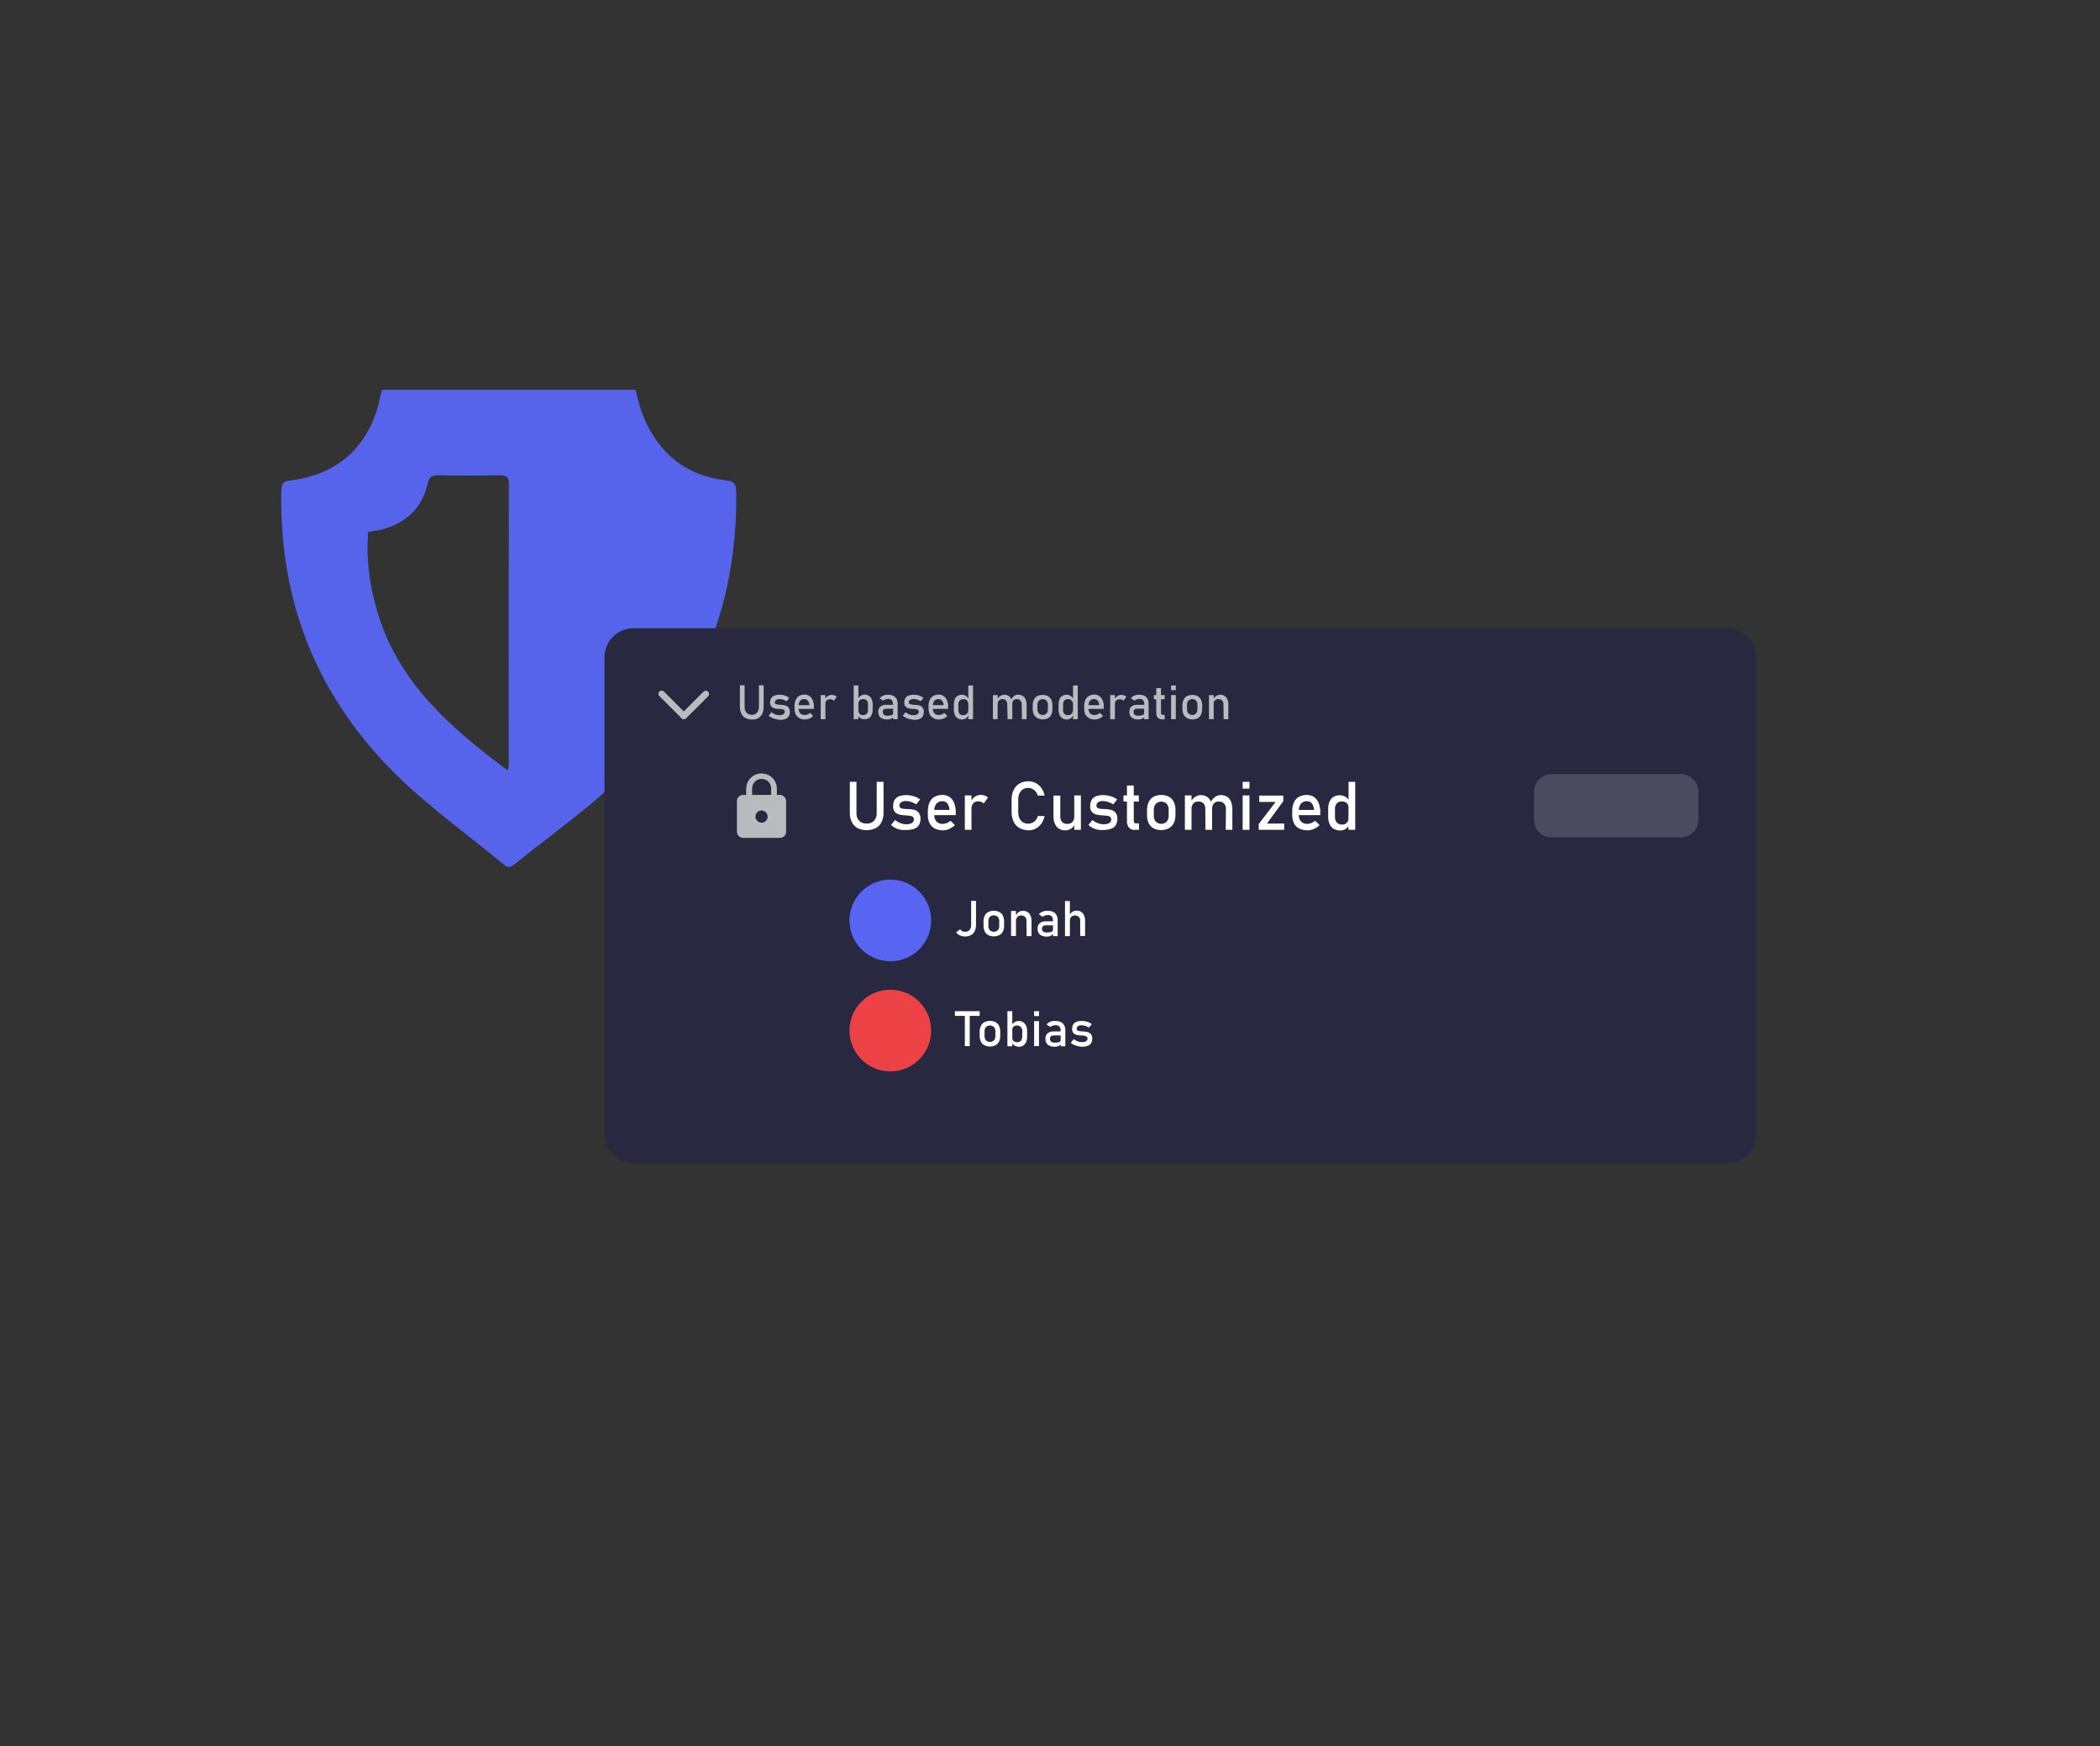<?xml version="1.0" encoding="utf-8"?>
<!-- Generator: Adobe Illustrator 25.0.0, SVG Export Plug-In . SVG Version: 6.00 Build 0)  -->
<svg version="1.1" id="Layer_1" xmlns="http://www.w3.org/2000/svg" xmlns:xlink="http://www.w3.org/1999/xlink" x="0px" y="0px"
	 viewBox="0 0 1203.4 1000.4" style="enable-background:new 0 0 1203.4 1000.4;" xml:space="preserve">
<rect x="0" y="0" width="1203.4" height="1000.4" fill="#333333" stroke="none"/>
<style type="text/css">
	.st0{fill:#5664EC;}
	.st1{fill:#36393F;}
	.st2{fill:#2F3136;}
	.st3{fill:#292841;}
	.st4{fill:#B9BBBE;}
	.st5{fill:#FFFFFF;}
	.st6{fill:#ED4245;}
	.st7{fill:#F6F6F6;}
	.st8{fill:#5865F2;}
	.st9{fill:#57F287;}
	.st10{fill:#FEE75C;}
	.st11{fill:#EB459E;}
	.st12{fill:#4FDC7C;}
	.st13{opacity:0.24;fill:#B9BBBE;enable-background:new    ;}
	.st14{opacity:0.5;fill:#292841;}
	.st15{opacity:0.5;fill:#FFFFFF;}
	.st16{opacity:0.5;fill:#B9BBBE;}
	.st17{opacity:0.5;fill:#ED4245;}
	.st18{opacity:0.5;fill:#5865F2;}
	.st19{fill:#C2905B;}
	.st20{fill:#9FB35B;}
	.st21{fill:#A17548;}
	.st22{enable-background:new    ;}
	.st23{fill:#523C25;}
	.st24{fill:#725333;}
	.st25{fill:#8D663F;}
	.st26{fill:#606060;}
	.st27{fill:none;}
	.st28{opacity:0.43;}
	.st29{opacity:0.24;fill:url(#SVGID_1_);enable-background:new    ;}
</style>
<path class="st0" d="M421.9,281.5c-0.1-4.2-1.1-5.8-5.6-6.3c-23.9-2.7-39.6-16.1-48.2-38.1c-1.7-4.3-2.6-9-3.9-13.8H218.9
	c-0.4,1.4-0.8,2.7-1,4c-5.6,27.7-23.8,44.7-51.9,48c-4.1,0.5-4.7,2.2-4.8,5.8c-1.3,63.1,20.3,117.4,64.8,161.7
	c19.3,19.2,41.8,35.1,62.8,52.6c2.9,2.4,4.7,0.8,6.8-0.9c13-10.3,26.2-20.3,39.1-30.7C392.7,416.9,422.9,356.7,421.9,281.5z
	 M291.5,438c0,0.9-0.2,1.8-0.5,3.4c-33.1-24.6-63-50.6-74.9-91.4c-4.3-14.7-6.4-29.7-5.1-45.3c2.9-0.5,5.5-0.7,8-1.4
	c13.6-3.7,22.8-12.1,26.1-26.1c0.8-3.6,2-5,5.8-4.9c11.9,0.2,23.7,0.2,35.6,0c3.5,0,5.1,0.8,5.1,4.7
	C291.5,330.7,291.5,384.3,291.5,438z"/>
<path class="st3" d="M1006.4,376.5v273.4c0,9.1-7.4,16.6-16.5,16.6c0,0,0,0,0,0H363c-9.1,0-16.6-7.4-16.6-16.6c0,0,0,0,0,0V376.5
	c0-9.1,7.4-16.6,16.6-16.6c0,0,0,0,0,0h626.8C999,360,1006.4,367.4,1006.4,376.5z"/>
<path class="st5" d="M491.4,474.4c-1.4-0.8-2.6-2-3.3-3.5c-0.8-1.7-1.2-3.6-1.1-5.5v-17.5h3.8v17.7c-0.1,1.7,0.4,3.4,1.5,4.6
	c1.1,1.1,2.7,1.7,4.3,1.6c1.6,0.1,3.2-0.5,4.3-1.6c1.1-1.3,1.6-3,1.5-4.6v-17.7h3.9v17.5c0.1,1.9-0.3,3.8-1.1,5.5
	c-0.7,1.5-1.9,2.7-3.3,3.5C498.5,476,494.7,476,491.4,474.4z"/>
<path class="st5" d="M515.8,475.3c-1-0.2-1.9-0.6-2.8-1c-0.9-0.5-1.7-1-2.4-1.7l2.3-2.8c1,0.7,2,1.4,3.2,1.8c1,0.4,2,0.6,3.1,0.6
	c1.2,0.1,2.4-0.2,3.4-0.7c0.7-0.4,1.2-1.3,1.1-2.1c0-0.5-0.2-1.1-0.6-1.4c-0.5-0.3-1-0.6-1.5-0.6c-0.6-0.1-1.5-0.2-2.6-0.3h-0.3
	h-0.3h-0.3c-1.1-0.1-2.2-0.3-3.2-0.6c-0.9-0.3-1.6-0.8-2.2-1.5c-0.7-0.9-1-2.1-0.9-3.2c0-1.2,0.2-2.4,0.8-3.5
	c0.6-0.9,1.5-1.7,2.5-2.1c1.3-0.5,2.8-0.7,4.2-0.7c1,0,2,0.1,2.9,0.3c0.9,0.2,1.8,0.5,2.7,0.8c0.9,0.4,1.7,0.9,2.4,1.4l-2.3,2.8
	c-0.9-0.6-1.9-1.1-2.9-1.4c-0.9-0.3-1.8-0.5-2.8-0.5c-1-0.1-2,0.2-2.9,0.7c-0.7,0.5-1,1.2-1,2c0,0.5,0.2,0.9,0.6,1.2
	c0.4,0.3,0.9,0.5,1.4,0.5c0.6,0.1,1.4,0.2,2.4,0.2c0.1,0,0.2,0,0.2,0h0.3h0.2c0,0,0.1,0,0.1,0c1.2,0.1,2.4,0.2,3.5,0.5
	c1,0.3,1.8,0.9,2.4,1.6c0.7,1,1.1,2.3,1,3.6c0,1.2-0.3,2.4-0.9,3.5c-0.7,1-1.6,1.7-2.7,2.1c-1.5,0.5-3,0.7-4.6,0.7
	C518,475.6,516.9,475.5,515.8,475.3z"/>
<path class="st5" d="M535.6,474.6c-1.3-0.7-2.3-1.7-2.9-3c-0.7-1.5-1.1-3.1-1-4.8v-2.2c0-1.7,0.3-3.4,1-5c0.6-1.3,1.6-2.4,2.8-3.1
	c1.4-0.7,2.9-1.1,4.5-1.1c1.5,0,3,0.4,4.2,1.2c1.2,0.9,2.1,2.1,2.6,3.5c0.6,1.8,1,3.7,0.9,5.6v1.3h-13.2V464h9.6
	c0-1.3-0.5-2.6-1.2-3.7c-0.7-0.9-1.8-1.4-2.9-1.3c-1.3-0.1-2.5,0.5-3.4,1.4c-0.9,1.2-1.3,2.6-1.2,4.1v2.5c-0.1,1.4,0.4,2.7,1.3,3.7
	c1,0.9,2.3,1.4,3.6,1.3c0.8,0,1.6-0.2,2.3-0.5c0.8-0.3,1.5-0.8,2.1-1.3l2.5,2.5c-0.9,0.9-2,1.6-3.3,2.2c-1.1,0.5-2.4,0.8-3.6,0.8
	C538.6,475.7,537,475.3,535.6,474.6z"/>
<path class="st5" d="M552.9,455.7h3.8v19.7h-3.8V455.7z M562.4,459.4c-0.6-0.2-1.2-0.3-1.8-0.3c-1-0.1-2.1,0.3-2.8,1
	c-0.7,0.8-1.1,1.8-1,2.8l-0.4-3.8c0.5-1.1,1.3-2,2.3-2.7c0.9-0.6,2-1,3.2-1c0.8,0,1.6,0.1,2.4,0.4c0.7,0.2,1.3,0.6,1.9,1.1l-2.5,3.4
	C563.4,460,562.9,459.6,562.4,459.4L562.4,459.4z"/>
<path class="st5" d="M584.2,474.4c-1.4-0.8-2.6-2.1-3.3-3.6c-0.8-1.7-1.2-3.5-1.2-5.4v-7.5c0-1.9,0.4-3.7,1.2-5.4
	c0.7-1.5,1.9-2.8,3.3-3.6c1.5-0.9,3.3-1.3,5-1.3c1.5,0,3,0.3,4.3,1c1.3,0.7,2.5,1.7,3.3,2.9c0.9,1.3,1.5,2.7,1.8,4.3h-3.9
	c-0.2-0.8-0.6-1.6-1.2-2.3c-0.5-0.7-1.2-1.2-2-1.6c-1.7-0.8-3.7-0.7-5.3,0.3c-0.9,0.6-1.5,1.3-2,2.3c-0.5,1.1-0.7,2.2-0.7,3.4v7.5
	c0,1.2,0.2,2.3,0.7,3.4c0.4,0.9,1.1,1.7,2,2.3c0.9,0.5,1.9,0.8,2.9,0.8c0.8,0,1.6-0.2,2.4-0.5c0.8-0.3,1.4-0.9,2-1.5
	c0.6-0.7,1-1.5,1.2-2.4h3.9c-0.3,1.5-0.9,3-1.8,4.3c-0.9,1.2-2,2.2-3.3,2.9c-1.3,0.7-2.8,1-4.3,1
	C587.4,475.6,585.7,475.2,584.2,474.4z"/>
<path class="st5" d="M607.6,467.7c-0.1,1.2,0.3,2.3,1,3.2c0.8,0.8,1.9,1.2,3,1.1c1.1,0.1,2.1-0.3,2.9-1c0.7-0.8,1.1-1.8,1-2.8
	l0.3,4.1c-0.4,1-1.1,1.8-2,2.4c-1,0.7-2.1,1-3.3,1c-1.9,0.1-3.8-0.7-5-2.1c-1.3-1.7-1.9-3.8-1.8-5.9v-11.9h3.9L607.6,467.7z
	 M615.6,455.7h3.8v19.7h-3.8V455.7z"/>
<path class="st5" d="M628.9,475.3c-1-0.2-1.9-0.6-2.8-1c-0.9-0.5-1.7-1-2.4-1.7l2.3-2.8c1,0.8,2,1.4,3.2,1.8c1,0.4,2,0.6,3.1,0.6
	c1.2,0.1,2.4-0.2,3.4-0.7c0.7-0.4,1.2-1.3,1.1-2.1c0-0.5-0.2-1.1-0.6-1.4c-0.5-0.3-1-0.6-1.6-0.6c-0.6-0.1-1.5-0.2-2.6-0.3h-0.3
	h-0.3H631c-1.1-0.1-2.2-0.3-3.2-0.6c-0.9-0.3-1.6-0.8-2.2-1.5c-0.7-0.9-1-2.1-0.9-3.2c0-1.2,0.3-2.4,0.8-3.5
	c0.6-0.9,1.5-1.7,2.5-2.1c1.3-0.5,2.8-0.7,4.2-0.7c1,0,2,0.1,2.9,0.3c0.9,0.2,1.8,0.5,2.7,0.8c0.9,0.4,1.7,0.9,2.4,1.4l-2.3,2.8
	c-0.9-0.6-1.9-1.1-2.9-1.4c-0.9-0.3-1.8-0.5-2.8-0.5c-1-0.1-2,0.2-2.9,0.7c-0.7,0.5-1,1.2-1,2c0,0.5,0.2,0.9,0.6,1.2
	c0.4,0.3,0.9,0.5,1.4,0.5c0.6,0.1,1.4,0.2,2.4,0.2c0.1,0,0.2,0,0.2,0h0.3h0.1c0,0,0.1,0,0.1,0c1.2,0.1,2.4,0.2,3.5,0.5
	c1,0.3,1.8,0.9,2.4,1.6c0.7,1,1.1,2.3,1,3.6c0,1.2-0.3,2.4-0.9,3.5c-0.7,1-1.6,1.7-2.7,2.1c-1.5,0.5-3,0.7-4.6,0.7
	C631.1,475.6,630,475.5,628.9,475.3z"/>
<path class="st5" d="M643.8,455.7h8.8v3.5h-8.8V455.7z M646.9,474.1c-0.8-1.1-1.2-2.5-1.1-3.9V450h3.9v20.2c0,0.4,0.1,0.8,0.3,1.1
	c0.2,0.3,0.5,0.4,0.8,0.4h1.9v3.7h-2.2C649.1,475.6,647.8,475.1,646.9,474.1z"/>
<path class="st5" d="M661.1,474.6c-1.2-0.7-2.2-1.7-2.8-2.9c-0.7-1.4-1-3-1-4.6v-3.2c0-1.6,0.3-3.1,1-4.5c0.6-1.3,1.6-2.3,2.8-3
	c2.8-1.3,6-1.3,8.7,0c1.2,0.7,2.2,1.7,2.8,2.9c0.7,1.4,1,3,1,4.5v3.2c0,1.6-0.3,3.1-1,4.6c-0.6,1.2-1.6,2.2-2.8,2.9
	C667.1,475.9,663.9,475.9,661.1,474.6L661.1,474.6z M668.6,470.7c0.8-1,1.2-2.3,1.1-3.5v-3.2c0.1-1.3-0.3-2.5-1.1-3.5
	c-1.7-1.7-4.5-1.7-6.3,0c-0.8,1-1.2,2.3-1.1,3.5v3.2c-0.1,1.3,0.3,2.5,1.1,3.5C664.1,472.4,666.9,472.4,668.6,470.7z"/>
<path class="st5" d="M679,455.7h3.8v19.7H679V455.7z M690.7,463.5c0.1-1.2-0.3-2.3-1-3.2c-0.8-0.8-1.8-1.2-2.9-1.1
	c-1.1-0.1-2.1,0.3-2.9,1c-0.7,0.8-1.1,1.8-1,2.8l-0.4-3.8c0.5-1.1,1.4-2,2.4-2.7c1-0.6,2.1-1,3.2-1c1.2,0,2.5,0.3,3.5,0.9
	c1,0.7,1.8,1.6,2.2,2.7c0.5,1.4,0.8,2.8,0.8,4.3v12h-3.8L690.7,463.5z M702.5,463.5c0.1-1.2-0.3-2.3-1.1-3.2c-0.8-0.8-1.9-1.2-3-1.1
	c-1-0.1-2.1,0.3-2.8,1.1c-0.7,0.9-1.1,2-1,3.1l-0.8-3.8c0.5-1.2,1.4-2.2,2.4-3c1-0.7,2.1-1.1,3.3-1.1c1.3-0.1,2.5,0.3,3.6,0.9
	c1,0.6,1.8,1.6,2.3,2.7c0.5,1.4,0.8,2.8,0.8,4.3v12h-3.8L702.5,463.5z"/>
<path class="st5" d="M712.1,447.9h3.9v3.9h-3.9V447.9z M712.1,455.7h3.9v19.7h-3.9V455.7z"/>
<path class="st5" d="M735.4,459l-9.4,12.8h9.9v3.6h-14.6v-3.3l9.7-12.7h-9.4v-3.6h13.8V459z"/>
<path class="st5" d="M744.4,474.6c-1.3-0.7-2.3-1.7-2.9-3c-0.7-1.5-1-3.1-1-4.8v-2.2c0-1.7,0.3-3.4,1-5c0.6-1.3,1.6-2.4,2.8-3.1
	c1.4-0.7,2.9-1.1,4.5-1.1c1.5,0,3,0.4,4.2,1.2c1.2,0.9,2.1,2.1,2.7,3.5c0.6,1.8,1,3.7,0.9,5.6v1.3h-13.2V464h9.6
	c0-1.3-0.5-2.6-1.2-3.7c-0.7-0.9-1.8-1.4-2.9-1.3c-1.3-0.1-2.5,0.5-3.4,1.4c-0.9,1.2-1.3,2.6-1.2,4.1v2.5c-0.1,1.4,0.4,2.7,1.3,3.7
	c1,0.9,2.3,1.4,3.6,1.3c0.8,0,1.6-0.2,2.3-0.5c0.8-0.3,1.5-0.8,2.1-1.3l2.6,2.5c-0.9,0.9-2.1,1.6-3.3,2.2c-1.1,0.5-2.4,0.8-3.6,0.8
	C747.4,475.7,745.8,475.3,744.4,474.6z"/>
<path class="st5" d="M764.2,474.8c-1-0.6-1.8-1.6-2.3-2.7c-0.6-1.4-0.8-2.8-0.8-4.3v-4.3c0-1.5,0.2-3,0.8-4.3
	c0.5-1.1,1.2-2.1,2.3-2.7c1.1-0.6,2.3-1,3.6-0.9c1.1,0,2.2,0.3,3.2,0.9c1,0.6,1.8,1.5,2.3,2.6l-0.4,4c0-0.7-0.1-1.5-0.5-2.1
	c-0.3-0.6-0.7-1.1-1.3-1.4c-0.6-0.3-1.4-0.5-2.1-0.5c-1.1-0.1-2.2,0.4-3,1.2c-0.7,0.9-1.1,2.1-1,3.3v4.3c-0.1,1.2,0.3,2.4,1,3.3
	c0.8,0.8,1.9,1.2,3,1.2c0.7,0,1.4-0.1,2.1-0.5c0.6-0.3,1-0.8,1.3-1.4c0.3-0.7,0.5-1.4,0.5-2.2l0.3,4.1c-0.4,1-1.1,1.8-1.9,2.4
	c-1,0.7-2.1,1-3.3,1C766.7,475.8,765.4,475.4,764.2,474.8z M772.8,447.9h3.8v27.5h-3.9L772.8,447.9z"/>
<path class="st4" d="M427.1,411.3c-1-0.6-1.8-1.4-2.3-2.5c-0.6-1.2-0.8-2.5-0.8-3.9v-12.3h2.7v12.4c-0.1,1.2,0.3,2.3,1.1,3.3
	c0.8,0.8,1.9,1.2,3,1.2c1.1,0.1,2.2-0.4,3-1.2c0.8-0.9,1.1-2.1,1.1-3.3v-12.4h2.7V405c0,1.3-0.2,2.7-0.8,3.9c-0.5,1-1.3,1.9-2.3,2.5
	c-1.1,0.6-2.4,0.9-3.7,0.8C429.5,412.2,428.2,411.9,427.1,411.3z"/>
<path class="st4" d="M444.2,411.9c-0.7-0.2-1.4-0.4-2-0.7c-0.6-0.3-1.2-0.7-1.7-1.2l1.6-2c0.7,0.5,1.4,1,2.2,1.3
	c0.7,0.3,1.4,0.4,2.2,0.4c0.8,0.1,1.7-0.1,2.4-0.5c0.5-0.3,0.8-0.9,0.8-1.5c0-0.4-0.1-0.8-0.4-1c-0.3-0.2-0.7-0.4-1.1-0.4
	c-0.4-0.1-1-0.1-1.8-0.2h-0.2H446h-0.2c-0.8,0-1.5-0.2-2.3-0.4c-0.6-0.2-1.2-0.6-1.6-1.1c-0.4-0.7-0.7-1.4-0.6-2.2
	c0-0.8,0.2-1.7,0.6-2.4c0.4-0.7,1.1-1.2,1.8-1.5c0.9-0.3,2-0.5,3-0.5c0.7,0,1.4,0.1,2,0.2c1.3,0.2,2.5,0.8,3.6,1.6l-1.6,2
	c-0.6-0.4-1.3-0.8-2-1c-0.6-0.2-1.3-0.3-1.9-0.3c-0.7-0.1-1.4,0.1-2.1,0.5c-0.5,0.3-0.7,0.9-0.7,1.4c0,0.3,0.1,0.6,0.4,0.8
	c0.3,0.2,0.6,0.3,1,0.4c0.6,0.1,1.1,0.1,1.7,0.2h0.2h0.3h0.1c0.8,0,1.7,0.2,2.5,0.4c0.7,0.2,1.3,0.6,1.7,1.2
	c0.5,0.7,0.7,1.6,0.7,2.5c0,0.9-0.2,1.7-0.6,2.5c-0.5,0.7-1.1,1.2-1.9,1.5c-1,0.4-2.1,0.5-3.2,0.5
	C445.8,412.2,445,412.1,444.2,411.9z"/>
<path class="st4" d="M458.1,411.4c-0.9-0.5-1.6-1.2-2.1-2.1c-0.5-1-0.7-2.2-0.7-3.3v-1.6c0-1.2,0.2-2.4,0.7-3.5
	c0.4-0.9,1.1-1.7,1.9-2.2c1-0.5,2-0.8,3.1-0.8c1.1,0,2.1,0.3,2.9,0.9c0.9,0.6,1.5,1.5,1.9,2.5c0.5,1.3,0.7,2.6,0.6,3.9v0.9h-9.3V404
	h6.7c0-0.9-0.3-1.9-0.9-2.6c-0.5-0.6-1.2-0.9-2-0.9c-0.9-0.1-1.8,0.3-2.4,1c-0.6,0.8-0.9,1.8-0.8,2.8v1.8c-0.1,1,0.3,1.9,0.9,2.6
	c0.7,0.6,1.6,1,2.6,0.9c0.6,0,1.1-0.1,1.6-0.3c0.5-0.2,1-0.5,1.4-0.9l1.8,1.8c-0.7,0.6-1.4,1.2-2.3,1.5c-0.8,0.3-1.7,0.5-2.6,0.5
	C460.2,412.2,459.1,412,458.1,411.4z"/>
<path class="st4" d="M470.3,398.2h2.7v13.8h-2.7V398.2z M477,400.8c-0.4-0.2-0.8-0.2-1.3-0.2c-1.4-0.1-2.6,0.8-2.7,2.2
	c0,0.2,0,0.3,0,0.5l-0.3-2.6c0.4-0.8,0.9-1.4,1.6-1.9c0.7-0.4,1.4-0.7,2.2-0.7c0.6,0,1.2,0.1,1.7,0.3c0.5,0.2,1,0.4,1.3,0.8
	l-1.8,2.4C477.6,401.2,477.3,400.9,477,400.8L477,400.8z"/>
<path class="st4" d="M489.2,392.7h2.7v19.3h-2.7V392.7z M493.1,411.5c-0.6-0.4-1.1-1-1.4-1.7l0.2-2.9c0,0.5,0.1,1,0.3,1.5
	c0.2,0.4,0.5,0.7,0.9,1c0.5,0.2,1,0.3,1.5,0.3c0.8,0,1.5-0.3,2.1-0.8c0.5-0.6,0.8-1.5,0.7-2.3v-3c0.1-0.8-0.2-1.7-0.7-2.3
	c-0.5-0.6-1.3-0.9-2.1-0.8c-0.5,0-1,0.1-1.5,0.3c-0.4,0.2-0.7,0.5-0.9,0.9c-0.2,0.5-0.3,1-0.3,1.5l-0.3-2.7c0.4-0.8,0.9-1.4,1.6-1.9
	c0.7-0.4,1.4-0.7,2.2-0.7c0.9,0,1.7,0.2,2.5,0.7c0.7,0.5,1.3,1.1,1.6,1.9c0.4,1,0.6,2,0.6,3v3c0,1-0.2,2-0.6,3
	c-0.3,0.8-0.9,1.5-1.6,1.9c-0.8,0.5-1.7,0.7-2.6,0.6C494.6,412.1,493.8,411.9,493.1,411.5z"/>
<path class="st4" d="M504.6,411.1c-0.9-0.8-1.4-2-1.3-3.2c-0.1-1.1,0.3-2.3,1.2-3.1c1-0.8,2.2-1.1,3.5-1h3.9l0.2,2.2H508
	c-0.6,0-1.1,0.1-1.6,0.5c-0.4,0.4-0.6,0.9-0.5,1.4c0,0.6,0.2,1.2,0.7,1.6c0.6,0.4,1.4,0.6,2.1,0.5c0.8,0,1.6-0.1,2.3-0.3
	c0.5-0.1,0.8-0.6,0.8-1l0.3,1.9c-0.2,0.4-0.5,0.7-0.9,0.9c-0.4,0.2-0.8,0.4-1.2,0.5c-0.5,0.1-1,0.2-1.6,0.2
	C507,412.2,505.7,411.9,504.6,411.1z M511.7,403.2c0-0.8-0.2-1.5-0.7-2.1c-0.5-0.5-1.3-0.8-2-0.7c-0.5,0-1.1,0.1-1.6,0.3
	c-0.5,0.2-1,0.4-1.4,0.7l-2-1.4c0.6-0.6,1.3-1.1,2.1-1.5c0.9-0.4,1.9-0.5,2.9-0.5c1,0,2,0.2,2.9,0.6c0.8,0.4,1.4,1,1.9,1.8
	c0.4,0.9,0.7,1.8,0.6,2.8v8.8h-2.6V403.2z"/>
<path class="st4" d="M521,411.9c-1.4-0.3-2.7-1-3.7-1.9l1.6-2c0.7,0.5,1.4,1,2.2,1.3c0.7,0.3,1.4,0.4,2.2,0.4
	c0.8,0.1,1.7-0.1,2.4-0.5c0.5-0.3,0.8-0.9,0.8-1.5c0-0.4-0.1-0.8-0.4-1c-0.3-0.2-0.7-0.4-1.1-0.4c-0.4-0.1-1-0.1-1.8-0.2h-0.2h-0.2
	h-0.2c-0.8,0-1.5-0.2-2.3-0.4c-0.6-0.2-1.2-0.6-1.5-1.1c-0.5-0.7-0.7-1.4-0.6-2.2c0-0.9,0.2-1.7,0.6-2.4c0.4-0.7,1.1-1.2,1.8-1.5
	c0.9-0.3,2-0.5,3-0.5c0.7,0,1.4,0.1,2,0.2c0.6,0.1,1.3,0.3,1.9,0.6c0.6,0.3,1.2,0.6,1.7,1l-1.6,2c-0.6-0.4-1.3-0.8-2-1
	c-0.6-0.2-1.3-0.3-2-0.3c-0.7-0.1-1.4,0.1-2.1,0.5c-0.5,0.3-0.7,0.8-0.7,1.4c0,0.3,0.1,0.6,0.4,0.8c0.3,0.2,0.6,0.3,1,0.4
	c0.6,0.1,1.1,0.1,1.7,0.2h0.2h0.3h0.1c0.8,0,1.7,0.2,2.5,0.4c0.7,0.2,1.3,0.6,1.7,1.2c0.5,0.7,0.8,1.6,0.7,2.5
	c0,0.9-0.2,1.7-0.6,2.5c-0.5,0.7-1.1,1.2-1.9,1.5c-1,0.4-2.1,0.5-3.2,0.5C522.6,412.1,521.8,412.1,521,411.9z"/>
<path class="st4" d="M534.9,411.4c-0.9-0.5-1.6-1.2-2.1-2.1c-0.5-1-0.7-2.2-0.7-3.3v-1.6c0-1.2,0.2-2.4,0.7-3.5
	c0.4-0.9,1.1-1.7,2-2.2c1-0.5,2-0.8,3.1-0.8c1.1,0,2.1,0.3,2.9,0.9c0.9,0.6,1.5,1.5,1.9,2.5c0.5,1.3,0.7,2.6,0.6,3.9v0.9h-9.3V404
	h6.7c0-0.9-0.3-1.9-0.9-2.6c-0.5-0.6-1.2-0.9-2-0.9c-0.9-0.1-1.8,0.3-2.4,1c-0.6,0.8-0.9,1.8-0.8,2.8v1.8c-0.1,1,0.3,1.9,0.9,2.6
	c0.7,0.6,1.6,1,2.6,0.9c0.6,0,1.1-0.1,1.6-0.3c0.5-0.2,1-0.5,1.4-0.9l1.8,1.8c-0.7,0.6-1.4,1.2-2.3,1.5c-0.8,0.3-1.7,0.5-2.6,0.5
	C537,412.2,535.9,412,534.9,411.4z"/>
<path class="st4" d="M548.8,411.5c-0.7-0.5-1.3-1.1-1.6-1.9c-0.4-1-0.6-2-0.6-3v-3c0-1,0.2-2.1,0.5-3c0.3-0.8,0.9-1.5,1.6-1.9
	c0.8-0.5,1.6-0.7,2.5-0.7c0.8,0,1.6,0.2,2.2,0.6c0.7,0.4,1.3,1.1,1.6,1.8l-0.3,2.8c0-0.5-0.1-1-0.3-1.5c-0.2-0.4-0.5-0.7-0.9-0.9
	c-0.5-0.2-1-0.3-1.5-0.3c-0.8,0-1.5,0.3-2.1,0.8c-0.5,0.7-0.8,1.5-0.7,2.3v3c-0.1,0.8,0.2,1.7,0.7,2.3c0.5,0.6,1.3,0.9,2.1,0.8
	c0.5,0,1-0.1,1.5-0.3c0.4-0.2,0.7-0.6,0.9-1c0.2-0.5,0.3-1,0.3-1.5l0.2,2.9c-0.3,0.7-0.7,1.3-1.3,1.7c-0.7,0.5-1.5,0.7-2.3,0.7
	C550.5,412.2,549.6,412,548.8,411.5z M554.9,392.7h2.7v19.3h-2.7V392.7z"/>
<path class="st4" d="M569,398.2h2.7v13.8H569V398.2z M577.2,403.6c0.1-0.8-0.2-1.6-0.7-2.3c-0.5-0.6-1.3-0.8-2-0.8
	c-0.7,0-1.5,0.2-2,0.7c-0.5,0.5-0.8,1.2-0.7,2l-0.3-2.6c0.4-0.8,1-1.4,1.7-1.9c0.7-0.4,1.5-0.7,2.3-0.7c0.9,0,1.7,0.2,2.5,0.7
	c0.7,0.5,1.2,1.1,1.6,1.9c0.4,1,0.6,2,0.5,3v8.4h-2.7L577.2,403.6z M585.5,403.6c0.1-0.8-0.2-1.6-0.8-2.3c-0.6-0.6-1.3-0.8-2.1-0.8
	c-0.7,0-1.4,0.2-1.9,0.8c-0.5,0.6-0.7,1.4-0.7,2.2l-0.5-2.7c0.4-0.8,1-1.6,1.7-2.1c0.7-0.5,1.5-0.8,2.4-0.7c0.9,0,1.8,0.2,2.5,0.7
	c0.7,0.5,1.3,1.1,1.6,1.9c0.4,1,0.6,2,0.6,3v8.4h-2.7L585.5,403.6z"/>
<path class="st4" d="M594.5,411.4c-0.9-0.5-1.5-1.2-2-2c-0.5-1-0.7-2.1-0.7-3.2v-2.2c0-1.1,0.2-2.2,0.7-3.2c0.4-0.9,1.1-1.6,1.9-2
	c1.9-0.9,4.2-0.9,6.1,0c0.8,0.5,1.5,1.2,1.9,2c0.5,1,0.7,2.1,0.7,3.2v2.3c0,1.1-0.2,2.2-0.7,3.2c-0.4,0.9-1.1,1.6-1.9,2
	C598.6,412.4,596.4,412.4,594.5,411.4L594.5,411.4z M599.7,408.7c0.6-0.7,0.8-1.6,0.8-2.5v-2.3c0.1-0.9-0.2-1.8-0.8-2.5
	c-1.2-1.2-3.2-1.2-4.4,0c-0.6,0.7-0.8,1.6-0.8,2.5v2.3c-0.1,0.9,0.2,1.8,0.8,2.5C596.6,409.9,598.5,409.9,599.7,408.7z"/>
<path class="st4" d="M608.8,411.5c-0.7-0.5-1.3-1.1-1.6-1.9c-0.4-1-0.6-2-0.6-3v-3c0-1,0.2-2.1,0.5-3c0.3-0.8,0.9-1.5,1.6-1.9
	c0.8-0.5,1.6-0.7,2.5-0.7c0.8,0,1.6,0.2,2.2,0.6c0.7,0.4,1.3,1.1,1.6,1.8l-0.3,2.8c0-0.5-0.1-1-0.3-1.5c-0.2-0.4-0.5-0.7-0.9-0.9
	c-0.5-0.2-1-0.3-1.5-0.3c-0.8,0-1.5,0.3-2.1,0.8c-0.5,0.7-0.8,1.5-0.7,2.3v3c-0.1,0.8,0.2,1.7,0.7,2.3c0.5,0.6,1.3,0.9,2.1,0.8
	c0.5,0,1-0.1,1.5-0.3c0.4-0.2,0.7-0.6,0.9-1c0.2-0.5,0.3-1,0.3-1.5l0.2,2.9c-0.3,0.7-0.7,1.3-1.3,1.7c-0.7,0.5-1.5,0.7-2.3,0.7
	C610.5,412.2,609.6,412,608.8,411.5z M614.9,392.7h2.7v19.3h-2.7V392.7z"/>
<path class="st4" d="M624.1,411.4c-0.9-0.5-1.6-1.2-2.1-2.1c-0.5-1-0.7-2.2-0.7-3.3v-1.6c0-1.2,0.2-2.4,0.7-3.5
	c0.4-0.9,1.1-1.7,2-2.2c1-0.5,2-0.8,3.1-0.8c1.1,0,2.1,0.3,2.9,0.9c0.9,0.6,1.5,1.5,1.9,2.5c0.5,1.3,0.7,2.6,0.6,3.9v0.9h-9.3V404
	h6.7c0-0.9-0.3-1.9-0.9-2.6c-0.5-0.6-1.2-0.9-2-0.9c-0.9-0.1-1.8,0.3-2.4,1c-0.6,0.8-0.9,1.8-0.8,2.8v1.8c-0.1,1,0.3,1.9,0.9,2.6
	c0.7,0.6,1.6,1,2.6,0.9c0.6,0,1.1-0.1,1.6-0.3c0.5-0.2,1-0.5,1.4-0.9l1.8,1.8c-0.7,0.6-1.4,1.2-2.3,1.5c-0.8,0.3-1.7,0.5-2.6,0.5
	C626.2,412.2,625.1,412,624.1,411.4z"/>
<path class="st4" d="M636.2,398.2h2.7v13.8h-2.7V398.2z M642.9,400.8c-0.4-0.2-0.8-0.2-1.3-0.2c-0.7,0-1.5,0.2-2,0.7
	c-0.5,0.5-0.7,1.2-0.7,2l-0.3-2.6c0.4-0.8,1-1.4,1.7-1.9c0.7-0.4,1.4-0.7,2.2-0.7c0.6,0,1.2,0.1,1.7,0.3c0.5,0.2,0.9,0.4,1.3,0.8
	l-1.8,2.4C643.6,401.1,643.3,400.9,642.9,400.8z"/>
<path class="st4" d="M648.5,411.1c-0.9-0.8-1.4-2-1.3-3.2c-0.1-1.1,0.3-2.3,1.1-3.1c1-0.8,2.2-1.1,3.5-1h3.8l0.2,2.2h-4.1
	c-0.6,0-1.1,0.1-1.6,0.5c-0.4,0.4-0.6,0.9-0.5,1.4c0,0.6,0.2,1.2,0.7,1.6c0.6,0.4,1.4,0.6,2.1,0.5c0.8,0,1.6-0.1,2.3-0.3
	c0.5-0.1,0.8-0.6,0.8-1l0.3,1.9c-0.2,0.4-0.5,0.7-0.9,0.9c-0.4,0.2-0.8,0.4-1.2,0.5c-0.5,0.1-1,0.2-1.6,0.2
	C650.9,412.2,649.6,411.9,648.5,411.1z M655.7,403.2c0-0.8-0.2-1.5-0.7-2.1c-0.5-0.5-1.3-0.8-2-0.7c-0.5,0-1.1,0.1-1.6,0.3
	c-0.5,0.2-1,0.4-1.4,0.7l-2-1.4c0.6-0.7,1.3-1.2,2.1-1.5c0.9-0.4,1.9-0.5,2.8-0.5c1,0,2,0.2,2.9,0.6c0.8,0.4,1.4,1,1.8,1.8
	c0.4,0.9,0.7,1.8,0.6,2.8v8.8h-2.6L655.7,403.2z"/>
<path class="st4" d="M661.2,398.2h6.2v2.4h-6.2V398.2z M663.4,411.1c-0.6-0.8-0.8-1.7-0.8-2.7v-14.2h2.7v14.2c0,0.3,0.1,0.5,0.2,0.8
	c0.1,0.2,0.4,0.3,0.6,0.3h1.3v2.6h-1.6C665,412.1,664.1,411.7,663.4,411.1L663.4,411.1z"/>
<path class="st4" d="M671.1,392.7h2.7v2.7h-2.7V392.7z M671.1,398.2h2.7v13.8h-2.7V398.2z"/>
<path class="st4" d="M680.2,411.4c-0.8-0.5-1.5-1.2-1.9-2c-0.5-1-0.7-2.1-0.7-3.2v-2.2c0-1.1,0.2-2.2,0.7-3.2c0.4-0.9,1.1-1.6,1.9-2
	c1.9-0.9,4.2-0.9,6.1,0c0.8,0.5,1.5,1.2,1.9,2c0.5,1,0.7,2.1,0.7,3.2v2.3c0,1.1-0.2,2.2-0.7,3.2c-0.4,0.9-1.1,1.6-1.9,2
	C684.4,412.4,682.1,412.4,680.2,411.4L680.2,411.4z M685.4,408.7c0.6-0.7,0.8-1.6,0.8-2.5v-2.3c0.1-0.9-0.2-1.8-0.8-2.5
	c-1.2-1.2-3.2-1.2-4.4,0c-0.6,0.7-0.8,1.6-0.8,2.5v2.3c-0.1,0.9,0.2,1.8,0.8,2.5C682.3,409.9,684.2,409.9,685.4,408.7z"/>
<path class="st4" d="M692.8,398.2h2.7v13.8h-2.7V398.2z M701.1,403.6c0.1-0.8-0.2-1.6-0.8-2.3c-0.6-0.6-1.3-0.8-2.1-0.8
	c-0.7,0-1.5,0.2-2,0.7c-0.5,0.5-0.8,1.2-0.7,2l-0.3-2.6c0.4-0.8,1-1.4,1.7-1.9c0.7-0.4,1.5-0.7,2.3-0.7c1.3-0.1,2.6,0.5,3.5,1.5
	c0.9,1.2,1.3,2.7,1.2,4.1v8.4h-2.7L701.1,403.6z"/>
<path class="st4" d="M405.8,396.2L405.8,396.2c0.7,0.7,0.7,1.8,0.1,2.6c0,0,0,0-0.1,0.1l-12.6,12.6c-0.7,0.7-1.8,0.7-2.6,0.1
	c0,0,0,0-0.1-0.1l0,0c-0.7-0.7-0.7-1.8,0-2.6c0,0,0,0,0,0l12.6-12.6C403.9,395.5,405.1,395.5,405.8,396.2
	C405.8,396.2,405.8,396.2,405.8,396.2z"/>
<path class="st4" d="M377.8,396.2L377.8,396.2c0.7-0.7,1.8-0.7,2.6-0.1c0,0,0,0,0.1,0.1l12.6,12.6c0.7,0.7,0.7,1.8,0,2.6
	c0,0,0,0,0,0l0,0c-0.7,0.7-1.8,0.7-2.6,0c0,0,0,0,0,0l-12.6-12.6C377.1,398.1,377.1,397,377.8,396.2
	C377.8,396.2,377.8,396.2,377.8,396.2z"/>
<circle class="st8" cx="510.2" cy="527.3" r="23.4"/>
<path class="st5" d="M550.1,535.9c-0.9-0.4-1.6-1-2.2-1.8l2.3-1.7c0.3,0.5,0.7,0.8,1.1,1c0.5,0.3,1.1,0.4,1.7,0.4
	c1,0.1,1.9-0.3,2.6-1c0.6-0.8,1-1.8,0.9-2.9v-13.8h2.8v13.7c0,1.2-0.2,2.4-0.7,3.6c-0.5,1-1.2,1.7-2.1,2.3c-1.1,0.5-2.2,0.8-3.4,0.8
	C552,536.5,551,536.3,550.1,535.9z"/>
<path class="st5" d="M566.3,535.7c-0.9-0.5-1.6-1.2-2-2.1c-0.5-1.1-0.7-2.2-0.7-3.4v-2.3c0-1.2,0.2-2.3,0.7-3.3
	c0.4-0.9,1.1-1.6,2-2.1c2-1,4.4-1,6.4,0c0.9,0.5,1.6,1.2,2,2.1c0.5,1,0.7,2.2,0.7,3.3v2.4c0,1.2-0.2,2.3-0.7,3.3
	c-0.4,0.9-1.1,1.6-2,2.1C570.7,536.7,568.3,536.7,566.3,535.7z M571.8,532.9c0.6-0.7,0.9-1.7,0.8-2.6v-2.4c0.1-0.9-0.2-1.9-0.8-2.6
	c-1.3-1.2-3.3-1.2-4.6,0c-0.6,0.7-0.9,1.7-0.8,2.6v2.4c-0.1,0.9,0.2,1.9,0.8,2.6C568.5,534.1,570.5,534.1,571.8,532.9z"/>
<path class="st5" d="M579.4,521.9h2.8v14.3h-2.8V521.9z M588.2,527.6c0.1-0.9-0.2-1.7-0.8-2.3c-0.6-0.6-1.4-0.9-2.2-0.8
	c-0.8-0.1-1.6,0.2-2.1,0.7c-0.5,0.6-0.8,1.3-0.7,2.1l-0.3-2.8c0.4-0.8,1-1.5,1.7-2c0.7-0.5,1.5-0.7,2.4-0.7c1.4-0.1,2.7,0.5,3.6,1.5
	c0.9,1.2,1.4,2.8,1.3,4.3v8.7h-2.8L588.2,527.6z"/>
<path class="st5" d="M595.9,535.4c-0.9-0.9-1.4-2.1-1.3-3.3c-0.1-1.2,0.3-2.4,1.2-3.2c1-0.8,2.3-1.2,3.6-1.1h4.1l0.2,2.3h-4.3
	c-0.6,0-1.2,0.1-1.7,0.5c-0.4,0.4-0.6,0.9-0.6,1.5c0,0.6,0.2,1.2,0.7,1.6c0.7,0.4,1.4,0.6,2.2,0.5c0.8,0,1.6-0.1,2.4-0.3
	c0.5-0.1,0.8-0.6,0.8-1.1l0.3,2c-0.2,0.4-0.5,0.7-0.9,1c-0.4,0.3-0.8,0.4-1.3,0.6c-0.5,0.1-1.1,0.2-1.6,0.2
	C598.4,536.6,597,536.2,595.9,535.4z M603.4,527.2c0-0.8-0.2-1.6-0.7-2.2c-0.6-0.5-1.3-0.8-2.1-0.8c-0.6,0-1.1,0.1-1.7,0.3
	c-0.5,0.2-1,0.4-1.5,0.7l-2.1-1.4c0.6-0.7,1.3-1.2,2.1-1.5c0.9-0.4,1.9-0.6,3-0.5c1.1,0,2.1,0.2,3.1,0.6c0.8,0.4,1.5,1,1.9,1.8
	c0.5,0.9,0.7,1.9,0.7,2.9v9.2h-2.7L603.4,527.2z"/>
<path class="st5" d="M610.3,516.2h2.8v20.1h-2.8V516.2z M619,527.6c0.1-0.9-0.2-1.7-0.8-2.3c-0.6-0.6-1.4-0.9-2.2-0.8
	c-0.8-0.1-1.5,0.2-2.1,0.7c-0.5,0.5-0.8,1.3-0.8,2l-0.3-2.8c0.4-0.8,1-1.5,1.7-2c0.7-0.5,1.5-0.7,2.4-0.7c1.4-0.1,2.7,0.5,3.6,1.5
	c0.9,1.2,1.4,2.8,1.3,4.3v8.7H619L619,527.6z"/>
<circle class="st6" cx="510.2" cy="590.4" r="23.4"/>
<path class="st5" d="M547.2,579.3h14.2v2.7h-14.2V579.3z M552.9,580.9h2.8v18.4h-2.8V580.9z"/>
<path class="st5" d="M564.1,598.8c-0.9-0.5-1.6-1.2-2-2.1c-0.5-1.1-0.7-2.2-0.7-3.4V591c0-1.2,0.2-2.3,0.7-3.3
	c0.4-0.9,1.1-1.6,2-2.1c2-1,4.4-1,6.4,0c0.9,0.5,1.6,1.2,2,2.1c0.5,1,0.7,2.2,0.7,3.3v2.4c0,1.2-0.2,2.3-0.7,3.3
	c-0.4,0.9-1.1,1.6-2,2.1C568.5,599.8,566.2,599.8,564.1,598.8z M569.6,596c0.6-0.7,0.9-1.7,0.8-2.6V591c0.1-0.9-0.2-1.8-0.8-2.6
	c-1.3-1.2-3.3-1.2-4.6,0c-0.6,0.7-0.9,1.7-0.8,2.6v2.4c-0.1,0.9,0.2,1.9,0.8,2.6C566.3,597.2,568.3,597.2,569.6,596z"/>
<path class="st5" d="M577.3,579.3h2.8v20.1h-2.8V579.3z M581.3,598.9c-0.7-0.4-1.2-1.1-1.5-1.8l0.2-3c0,0.5,0.1,1.1,0.3,1.6
	c0.2,0.4,0.5,0.8,1,1c0.5,0.2,1,0.4,1.5,0.4c0.8,0,1.6-0.3,2.2-0.8c0.5-0.7,0.8-1.5,0.8-2.4v-3.1c0.1-0.9-0.2-1.8-0.8-2.4
	c-0.6-0.6-1.3-0.9-2.2-0.9c-0.5,0-1.1,0.1-1.5,0.3c-0.4,0.2-0.7,0.6-1,1c-0.2,0.5-0.3,1-0.3,1.5l-0.3-2.8c0.4-0.8,1-1.5,1.7-1.9
	c0.7-0.5,1.5-0.7,2.3-0.7c0.9,0,1.8,0.2,2.6,0.7c0.7,0.5,1.3,1.2,1.7,2c0.4,1,0.6,2.1,0.6,3.2v3.1c0,1.1-0.2,2.1-0.6,3.1
	c-0.4,0.8-0.9,1.5-1.7,2c-0.8,0.5-1.8,0.7-2.7,0.7C582.8,599.6,582,599.4,581.3,598.9z"/>
<path class="st5" d="M592.6,579.3h2.8v2.8h-2.8V579.3z M592.6,585h2.8v14.3h-2.8V585z"/>
<path class="st5" d="M600.4,598.5c-0.9-0.9-1.4-2.1-1.3-3.3c-0.1-1.2,0.3-2.4,1.2-3.2c1-0.8,2.3-1.2,3.6-1.1h4.1l0.2,2.3h-4.3
	c-0.6,0-1.2,0.1-1.7,0.5c-0.4,0.4-0.6,0.9-0.5,1.5c0,0.6,0.2,1.2,0.7,1.6c0.7,0.4,1.4,0.6,2.2,0.5c0.8,0,1.6-0.1,2.4-0.3
	c0.5-0.1,0.8-0.6,0.8-1.1l0.3,2c-0.2,0.4-0.5,0.7-0.9,1c-0.4,0.3-0.8,0.4-1.3,0.6c-0.5,0.1-1.1,0.2-1.6,0.2
	C602.9,599.7,601.5,599.3,600.4,598.5z M607.8,590.3c0-0.8-0.2-1.6-0.7-2.2c-0.6-0.5-1.3-0.8-2.1-0.8c-0.6,0-1.1,0.1-1.7,0.3
	c-0.5,0.2-1,0.4-1.5,0.7l-2.1-1.4c0.6-0.7,1.3-1.2,2.1-1.5c0.9-0.4,1.9-0.6,3-0.5c1.1,0,2.1,0.2,3.1,0.6c0.8,0.4,1.5,1,1.9,1.8
	c0.5,0.9,0.7,1.9,0.7,2.9v9.2h-2.7L607.8,590.3z"/>
<path class="st5" d="M617.5,599.3c-0.7-0.2-1.4-0.4-2.1-0.7c-0.7-0.3-1.3-0.7-1.8-1.2l1.7-2.1c0.7,0.6,1.5,1,2.3,1.3
	c0.7,0.3,1.5,0.4,2.3,0.4c0.9,0.1,1.7-0.1,2.5-0.5c0.5-0.3,0.9-0.9,0.8-1.6c0-0.4-0.1-0.8-0.5-1c-0.3-0.2-0.7-0.4-1.1-0.5
	c-0.5-0.1-1.1-0.2-1.9-0.2h-0.2h-0.2H619c-0.8,0-1.6-0.2-2.4-0.4c-0.6-0.2-1.2-0.6-1.6-1.1c-0.5-0.7-0.7-1.5-0.6-2.3
	c0-0.9,0.2-1.8,0.6-2.5c0.4-0.7,1.1-1.2,1.8-1.5c1-0.4,2-0.5,3.1-0.5c0.7,0,1.4,0.1,2.1,0.2c1.3,0.3,2.6,0.8,3.7,1.6l-1.7,2
	c-0.7-0.4-1.4-0.8-2.1-1c-0.7-0.2-1.3-0.3-2-0.3c-0.8-0.1-1.5,0.1-2.2,0.5c-0.5,0.3-0.7,0.9-0.7,1.5c0,0.4,0.1,0.7,0.4,0.9
	c0.3,0.2,0.7,0.3,1,0.4c0.4,0.1,1,0.1,1.8,0.2h0.2h0.2h0.2c0.9,0,1.7,0.2,2.6,0.4c0.7,0.2,1.3,0.6,1.8,1.2c0.5,0.8,0.8,1.7,0.7,2.6
	c0,0.9-0.2,1.8-0.7,2.6c-0.5,0.7-1.2,1.3-2.1,1.5c-1.1,0.4-2.2,0.5-3.3,0.5C619.1,599.6,618.3,599.5,617.5,599.3z"/>
<path class="st4" d="M447,455.4h-1.8v-3.5c0-4.9-3.9-8.8-8.8-8.8c-4.9,0-8.8,3.9-8.8,8.8v3.5h-1.8c-1.9,0-3.5,1.6-3.5,3.5v17.6
	c0,1.9,1.6,3.5,3.5,3.5h21.2c1.9,0,3.5-1.6,3.5-3.5v-17.6C450.4,457,448.9,455.5,447,455.4z M436.4,471.3c-1.9,0-3.5-1.6-3.5-3.5
	s1.6-3.5,3.5-3.5s3.5,1.6,3.5,3.5v0C439.9,469.7,438.4,471.3,436.4,471.3z M441.9,455.4h-10.9v-3.5c-0.1-3,2.2-5.6,5.2-5.7
	c3-0.1,5.6,2.2,5.7,5.2c0,0.1,0,0.3,0,0.4V455.4z"/>
<path class="st13" d="M889,443.5h74.3c5.4,0,9.9,4.4,9.9,9.9v16.4c0,5.4-4.4,9.9-9.9,9.9H889c-5.4,0-9.9-4.4-9.9-9.9v-16.4
	C879.2,447.9,883.6,443.5,889,443.5z"/>
</svg>
